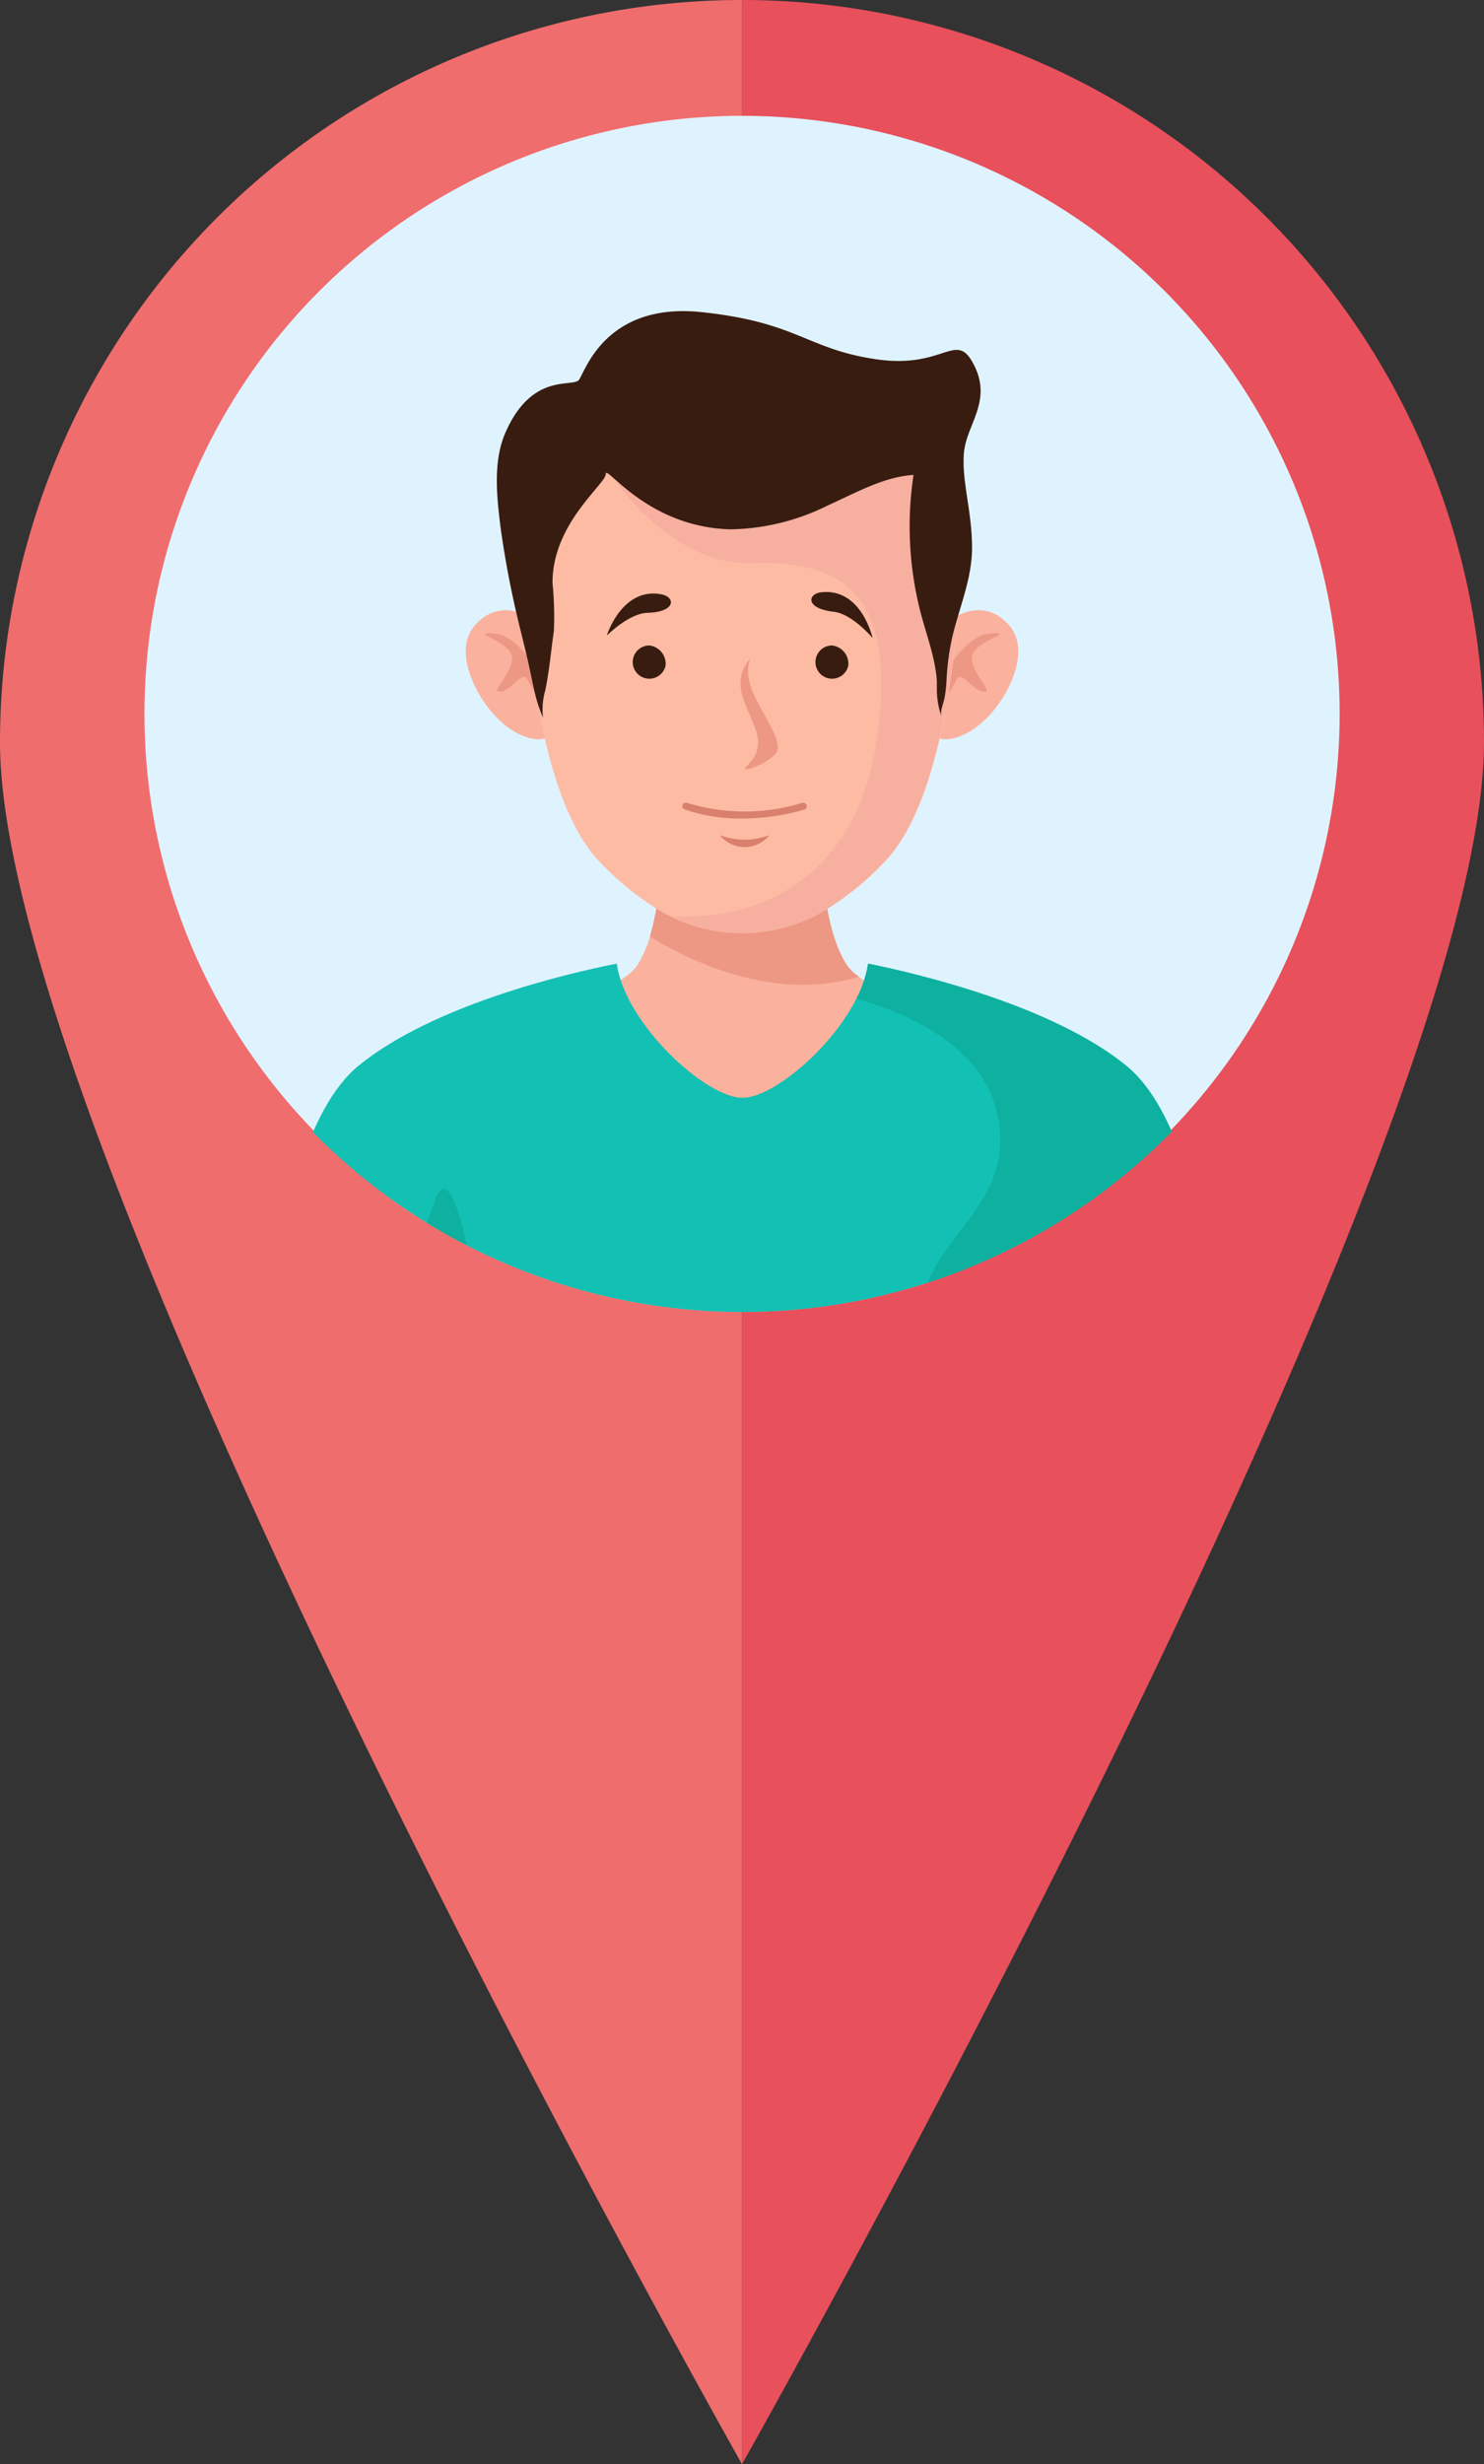 <svg id="Layer_1" data-name="Layer 1" xmlns="http://www.w3.org/2000/svg" xmlns:xlink="http://www.w3.org/1999/xlink" viewBox="0 0 143.83 238.72"><rect x="0" y="0" width="143.83" height="238.72" fill="#333333" stroke="none"/><defs><style>.cls-1{fill:none;}.cls-2{fill:#f06d6d;}.cls-3{fill:#e8505b;}.cls-4{fill:#dff3ff;}.cls-5{clip-path:url(#clip-path);}.cls-6{fill:#fab19d;}.cls-7{fill:#ed9884;}.cls-8{fill:#fdbba4;}.cls-9{fill:#f7afa0;}.cls-10{fill:#13c0b4;}.cls-11{fill:#0eb09f;}.cls-12{fill:#381c10;}.cls-13{fill:#d9806e;}</style><clipPath id="clip-path" transform="translate(-888.63 -420.9)"><circle class="cls-1" cx="960.55" cy="489.65" r="58.35"/></clipPath></defs><title>pin2</title><path class="cls-2" d="M888.63,492.79c0,39.69,71.81,166.63,71.91,166.82V420.9A71.91,71.91,0,0,0,888.63,492.79Z" transform="translate(-888.63 -420.9)"/><path class="cls-3" d="M1032.46,492.79a71.9,71.9,0,0,0-71.91-71.89h0V659.61h0S1032.46,532.5,1032.46,492.79Z" transform="translate(-888.63 -420.9)"/><circle class="cls-4" cx="71.92" cy="69.14" r="57.92"/><g class="cls-5"><path class="cls-6" d="M996.35,548c-.36-8.65-1.16-19.75-2.9-23-3-5.64-20.11-6.18-22.85-10.74s-2.28-12.89-2.28-12.89l-7.77.27-7.77-.27s.45,8.33-2.29,12.89-19.88,5.1-22.85,10.74c-1.74,3.29-2.53,14.39-2.9,23Z" transform="translate(-888.63 -420.9)"/><path class="cls-7" d="M971.88,515.51a4.47,4.47,0,0,1-1.28-1.29c-2.74-4.56-2.28-12.89-2.28-12.89l-7.77.27-7.77-.27a33.55,33.55,0,0,1-1.16,10.3C955.5,514,963.64,518,971.88,515.51Z" transform="translate(-888.63 -420.9)"/><path class="cls-6" d="M940.74,481.2s-3.45-2.91-6.18.4c-2.28,2.76.81,8.37,3.9,10.16s4.23-.17,4.23-.17Z" transform="translate(-888.63 -420.9)"/><path class="cls-7" d="M940.9,486.18s-2-3.83-4.54-3.93,2.12.8,1.91,2.52-2.22,3.23-1.11,3.13,2.12-2.22,2.63-1.11S941,488.7,941,488.1,940.9,486.18,940.9,486.18Z" transform="translate(-888.63 -420.9)"/><path class="cls-6" d="M980.36,481.2s3.45-2.91,6.17.4c2.28,2.76-.81,8.37-3.9,10.16s-4.22-.17-4.22-.17Z" transform="translate(-888.63 -420.9)"/><path class="cls-7" d="M980.2,486.18s2-3.83,4.54-3.93-2.12.8-1.92,2.52,2.22,3.23,1.11,3.13-2.12-2.22-2.62-1.11-1.22,1.91-1.22,1.31S980.2,486.18,980.2,486.18Z" transform="translate(-888.63 -420.9)"/><path class="cls-8" d="M960.55,455.41c-13.14.48-21.57,8.92-21.41,15.57.17,7,1,26.27,7.46,33.25a28.5,28.5,0,0,0,5.47,4.57,15.72,15.72,0,0,0,17,0,28.46,28.46,0,0,0,5.46-4.57c6.49-7,7.3-26.28,7.47-33.25C982.12,464.33,973.68,455.89,960.55,455.41Z" transform="translate(-888.63 -420.9)"/><path class="cls-9" d="M960.55,455.41A26.94,26.94,0,0,0,946,460.06c-.24,2-.38,3.21-.38,3.21s6.1,12.55,16.14,12.19,13.63,4.66,11.83,17.22c-1.52,10.68-8.52,17.44-19.85,17A15.69,15.69,0,0,0,969,508.8a28.46,28.46,0,0,0,5.46-4.57c6.49-7,7.3-26.28,7.47-33.25C982.12,464.33,973.68,455.89,960.55,455.41Z" transform="translate(-888.63 -420.9)"/><path class="cls-10" d="M1006.33,548c-1-8.61-3.35-19.65-8.57-23.88-7.15-5.79-19.94-8.84-25-9.87-.77,5.79-8.58,13-12.17,13s-11.41-7.22-12.18-13c-5.1,1-17.89,4.08-25,9.87-5.22,4.23-7.53,15.27-8.56,23.88Z" transform="translate(-888.63 -420.9)"/><path class="cls-11" d="M935.06,548c-1-6.63-2.86-15.27-4.33-10.62-.91,2.9-3.51,6.87-4.89,10.62Z" transform="translate(-888.63 -420.9)"/><path class="cls-11" d="M997.76,524.12c-7.15-5.79-19.94-8.84-25-9.87a10.93,10.93,0,0,1-1.12,3.4c4.57,1.28,12.16,4.39,13.64,11.15,2,9-6.78,11.78-7.39,19.2h28.48C1005.3,539.39,1003,528.35,997.76,524.12Z" transform="translate(-888.63 -420.9)"/><path class="cls-12" d="M940.45,487.94a14,14,0,0,0,.81,2.49,6.65,6.65,0,0,1,.21-2.62c.4-1.91.56-3.84.84-5.77a33.63,33.63,0,0,0-.13-4.7c0-5.76,5.16-9.53,5.16-10.52s4,5.16,12.1,5.36a21.87,21.87,0,0,0,9.43-2.32c2.62-1.17,5.38-2.77,8.3-2.95a33.35,33.35,0,0,0,.67,13.27c.55,2.14,1.46,4.49,1.59,6.7,0,.32,0,.63,0,.95a8.4,8.4,0,0,0,.44,2.48c-.15-.45.2-1.29.29-1.74a12.24,12.24,0,0,0,.21-1.81,24.28,24.28,0,0,1,.58-4.25c.69-2.85,1.89-5.57,1.89-8.55,0-3.57-1-6.35-.79-9.13s2.77-5,1-8.53-2.78.4-9.53-.6-7.54-3.57-16.87-4.56-11.31,5.75-11.9,6.55-4.57-.8-7.15,5.16c-1.2,2.77-.82,6.21-.46,9.11a93.78,93.78,0,0,0,2,10.23c.26,1.09.54,2.17.77,3.26C940.09,486.25,940.25,487.1,940.45,487.94Z" transform="translate(-888.63 -420.9)"/><path class="cls-12" d="M953.14,485.37a1.61,1.61,0,1,1-1.57-1.94A1.79,1.79,0,0,1,953.14,485.37Z" transform="translate(-888.63 -420.9)"/><path class="cls-12" d="M970.85,485.37a1.61,1.61,0,1,1-1.57-1.94A1.79,1.79,0,0,1,970.85,485.37Z" transform="translate(-888.63 -420.9)"/><path class="cls-7" d="M961.43,484.59s-.93,1.28.46,4,2.68,4.42,1.87,5.36-3,1.74-2.91,1.39,1.91-1.37,1-3.82S959.33,486.91,961.43,484.59Z" transform="translate(-888.63 -420.9)"/><path class="cls-12" d="M947.44,482.47s1.46-4.71,5.28-4c1.35.24,1.51,1.71-1.35,1.8C949.59,480.31,947.44,482.47,947.44,482.47Z" transform="translate(-888.63 -420.9)"/><path class="cls-12" d="M973.2,482.7s-1.07-4.82-4.93-4.43c-1.37.13-1.65,1.58,1.19,1.9C971.23,480.37,973.2,482.7,973.2,482.7Z" transform="translate(-888.63 -420.9)"/><path class="cls-13" d="M960.61,500.19a16.34,16.34,0,0,1-5.63-.88.34.34,0,0,1-.19-.44.33.33,0,0,1,.44-.19,19.09,19.09,0,0,0,11.16,0,.34.34,0,0,1,.42.23.34.34,0,0,1-.23.42A21.34,21.34,0,0,1,960.61,500.19Z" transform="translate(-888.63 -420.9)"/><path class="cls-13" d="M958.39,501.8a6.74,6.74,0,0,0,4.81,0A3.07,3.07,0,0,1,958.39,501.8Z" transform="translate(-888.63 -420.9)"/></g></svg>
